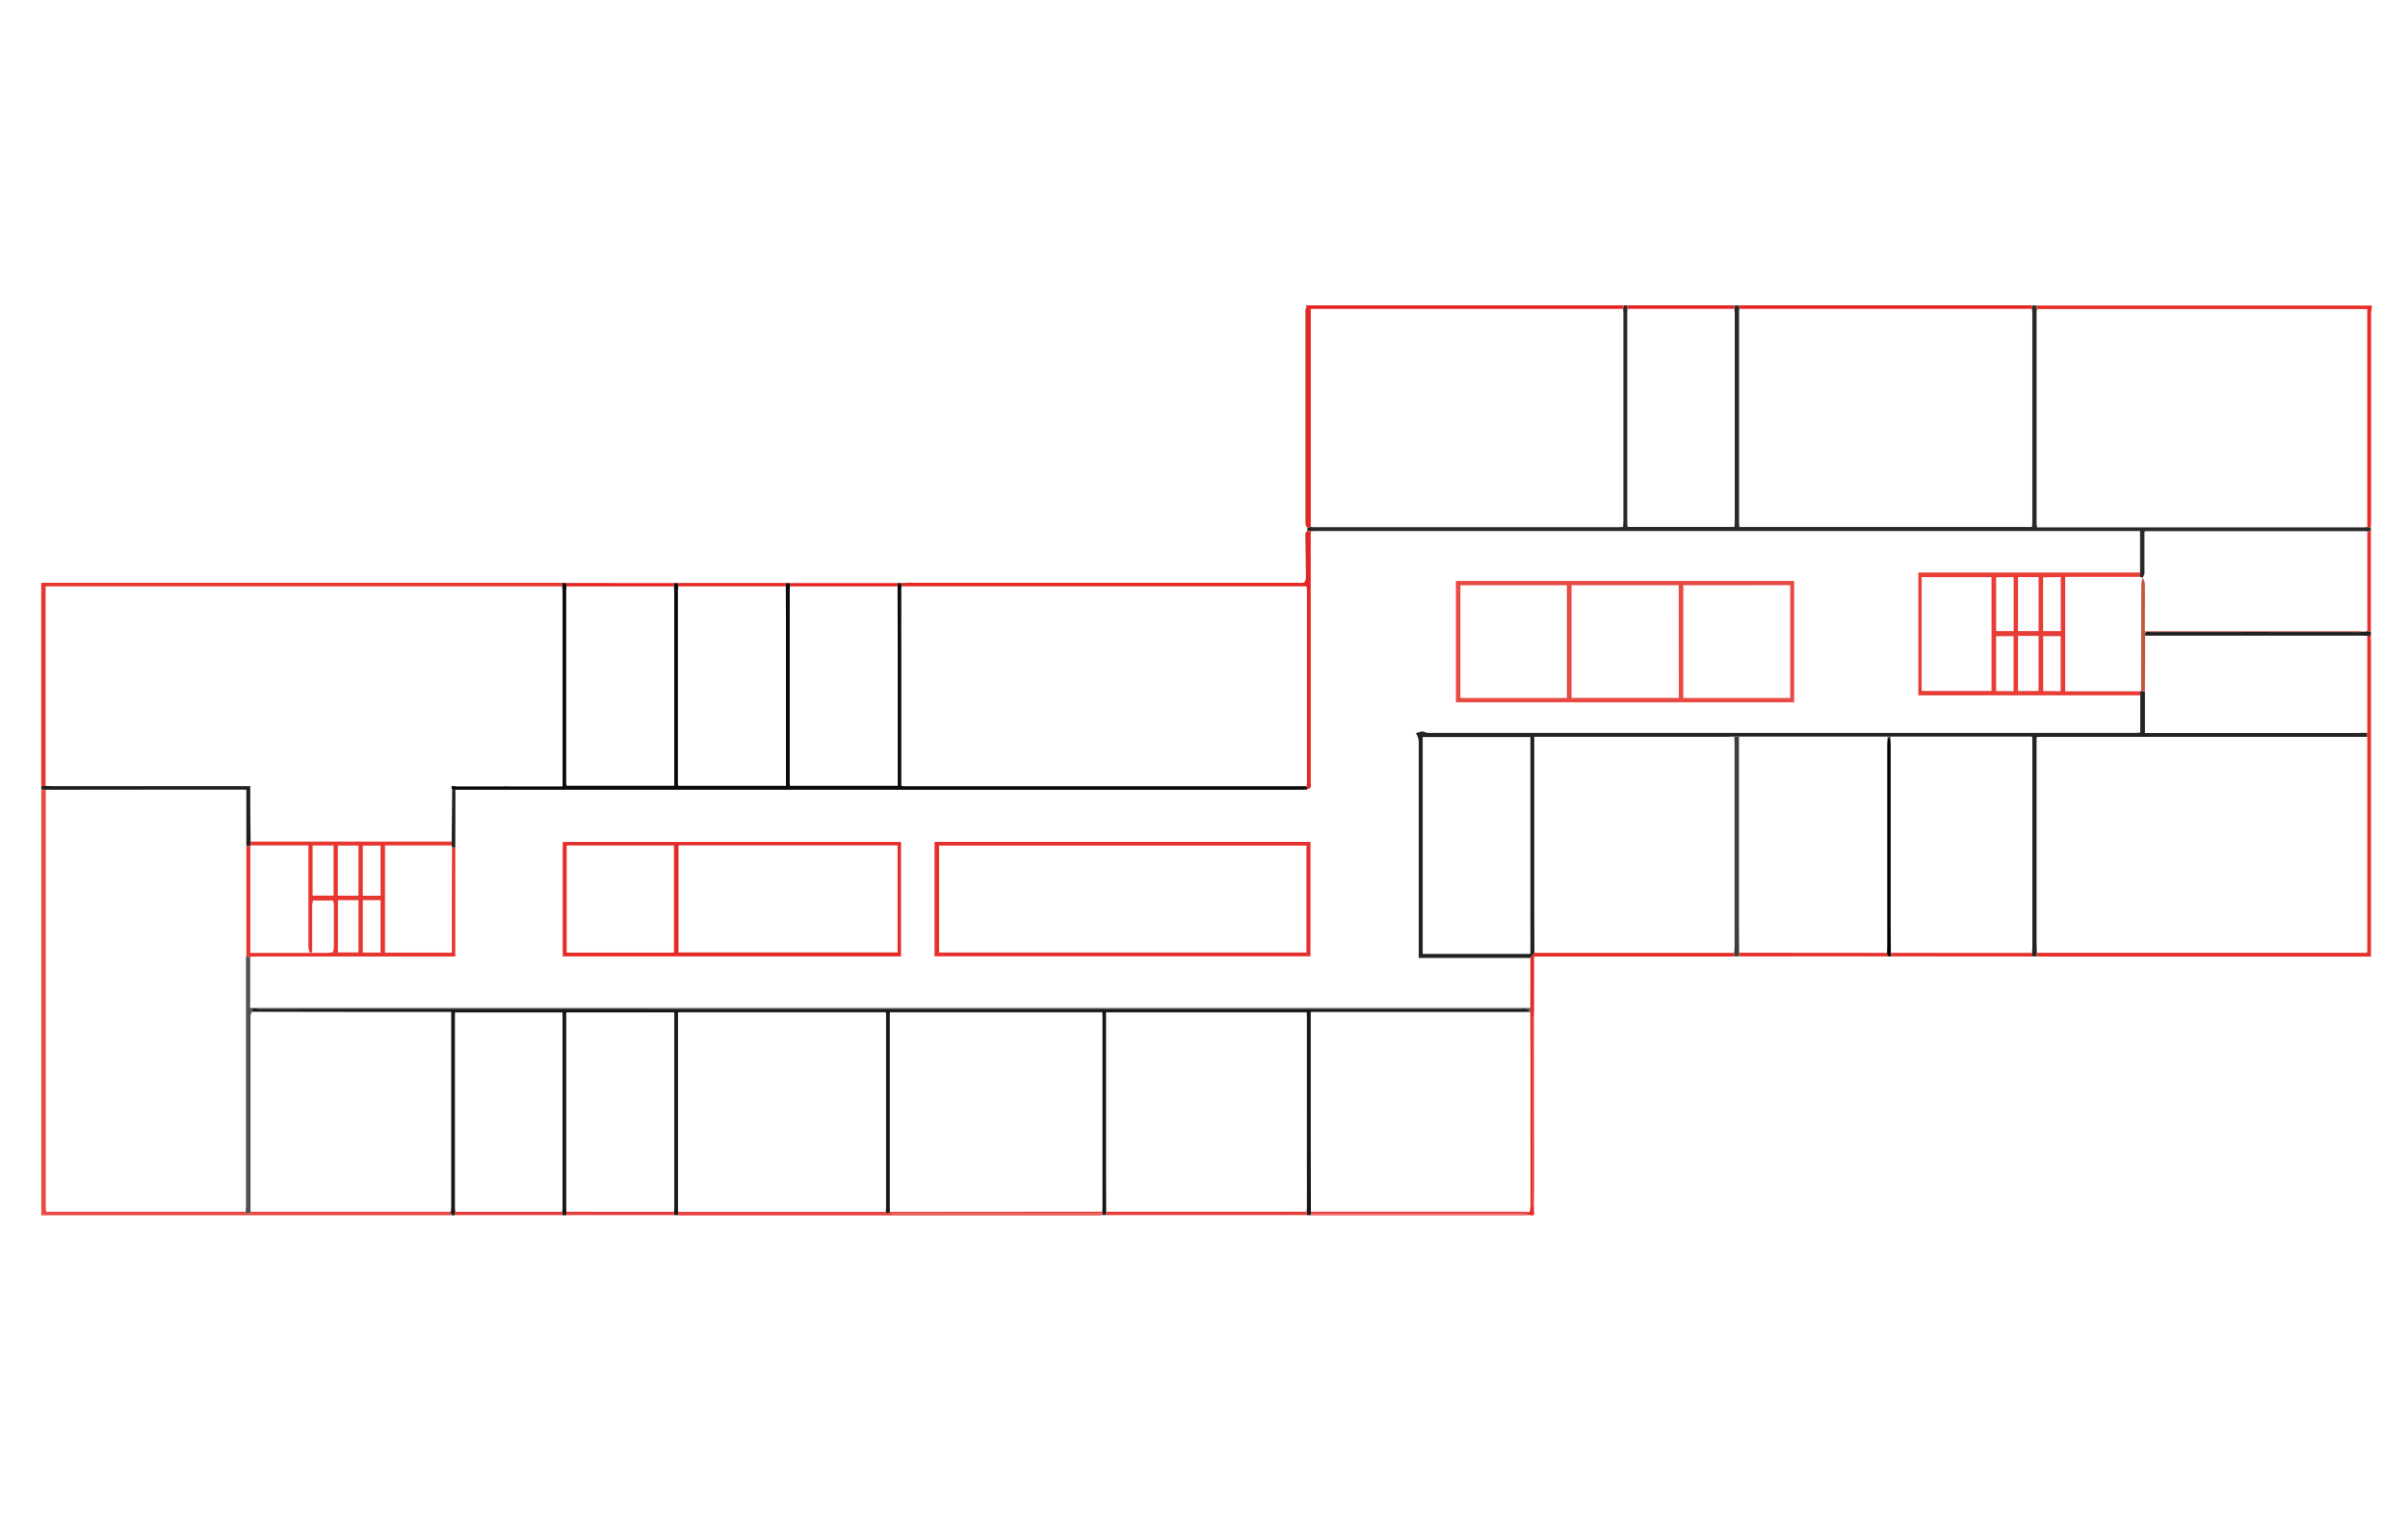 <svg id="Layer_1" data-name="Layer 1" xmlns="http://www.w3.org/2000/svg" viewBox="0 0 950 600"><defs><style>.cls-1{fill:#292928;}.cls-2{fill:#e94944;}.cls-3{fill:#e73530;}.cls-4{fill:#e62b27;}.cls-5{fill:#e52521;}.cls-6{fill:#201f1e;}.cls-7{fill:#0a0b0b;}.cls-8{fill:#171818;}.cls-9{fill:#232322;}.cls-10{fill:#e6302d;}.cls-11{fill:#e83e3e;}.cls-12{fill:#3d3d3c;}.cls-13{fill:#020101;}.cls-14{fill:#e73a39;}.cls-15{fill:#e94546;}.cls-16{fill:#e83d37;}.cls-17{fill:#c45541;}.cls-18{fill:#505050;}.cls-19{fill:#e94943;}</style></defs><path class="cls-1" d="M935.35,208v1.48l-1.41.12c-.38,0-.77-.08-1.15-.08H847.46a13.59,13.59,0,0,0-1.43.14c0,5.6,0,11.08,0,16.55a5.08,5.08,0,0,1-.72,1.68l.06,0-1-.26-.07-1.72V209.47H519.65c-.85,0-1.69.06-2.54.09-1.07-.14-2-.24-2,1.35.08,5.79.1,11.58.14,17.38.07.2.14.41.2.62a13.31,13.31,0,0,0,.31-2q0-51.84,0-103.66a16.39,16.39,0,0,0-.49-2.84h.46a6.45,6.45,0,0,0-.57,1.83q0,42,0,83.91c0,1.57.5,2.15,2,1.7a11.4,11.4,0,0,0,1.15.1H638.42c.59,0,1.19-.05,1.93-.08,0-.9.11-1.65.11-2.4V123.93c0-.69-.06-1.38-.1-2.08l.21-1.4H642l.06,1.39c0,.38-.08.77-.08,1.15q0,41.6,0,83.2c0,.58.1,1.16.15,1.68h42.15c0-.79.11-1.47.11-2.16q0-41,0-82c0-.62-.09-1.23-.14-1.84v-1.39h1.86c0,.46.05.93.07,1.39s-.09.77-.09,1.15V206.2c0,.58.11,1.16.16,1.68H801.69c0-.79.1-1.47.1-2.15q0-41,0-82c0-.62-.09-1.23-.14-1.84v-1.39h1.85c0,.46,0,.93.07,1.4s-.09.76-.09,1.15q0,41.61,0,83.21c0,.58.11,1.15.17,1.78H932.32c.54,0,1.08-.06,1.62-.1Z"/><path class="cls-2" d="M178,479.37c-.85,0-1.7.05-2.55.05l-158,0c-.39,0-.77,0-1.16,0V311.53l1.78.08q0,82.29,0,164.59a17.58,17.58,0,0,0,.18,1.81H97l1,1,1-1,78.9,0Z"/><path class="cls-3" d="M16.27,229.9H221c.31,0,.62.05.92.08l-.09,1.33H18v78.76l-1.73.08Z"/><path class="cls-4" d="M935.35,208l-1.41-.07v-86H803.56c0-.47,0-.94-.07-1.4H935.78c-.12,1.21-.34,2.43-.35,3.65q0,40.54,0,81.08C935.42,206.11,935.37,207,935.35,208Z"/><path class="cls-5" d="M517.12,207.89c-1.53.45-2-.13-2-1.7q0-42,0-83.91a6.45,6.45,0,0,1,.57-1.83H640.57l-.21,1.4H517.12Z"/><path class="cls-5" d="M686.13,121.84c0-.46,0-.93-.07-1.39H801.64v1.39Z"/><path class="cls-6" d="M16.27,310.14l1.74-.08c.85,0,1.69.06,2.54.06H98.73c0,2.42,0,4.48,0,6.55,0,5.09.1,10.19.15,15.28v1.48c0,.12-.07.24-.11.36l-1.58,0v-22.3h-23q-28.08,0-56.15.06l-1.78-.08Z"/><path class="cls-5" d="M684.2,120.45v1.39H642l-.06-1.39Z"/><path class="cls-7" d="M221.84,231.3l.09-1.33h1.42c0,.44.09.89.13,1.33s-.1,1.08-.1,1.61q0,37.79,0,75.57c0,.51.09,1,.13,1.51H266v-2.45q0-37,0-74c0-.77-.06-1.54-.09-2.3L266,230h1.42c.05.44.09.89.14,1.33s-.1.92-.1,1.38q0,38,0,76c0,.44.07.88.11,1.29h42.5c0-18.14,0-36.13,0-54.13,0-8.18,0-16.37-.07-24.55l.08-1.32h1.45c0,.44.09.89.13,1.33s-.1.92-.1,1.38v76c0,.44.08.88.11,1.29h42.5c0-18.14,0-36.13,0-54.13,0-8.18-.05-16.37-.07-24.55,0-.44.05-.88.07-1.32h1.4l.08,1.32c0,.38-.08.76-.08,1.15v76.47c0,.37.05.73.08,1.15.44,0,.74.06,1,.06H515.56l.12,1.33c-1,0-2,.08-3,.08h-333l-1.29,0c-1-2.22.91-1.32,1.54-1.32,13.15-.06,26.3,0,39.45,0h2.56v-76.3C221.94,233,221.87,232.15,221.84,231.3Z"/><path class="cls-5" d="M515.68,311.45l-.12-1.33c0-.31.06-.62.06-.93q0-38.15,0-76.28a14.41,14.41,0,0,0-.18-1.61H355.66l-.08-1.32c.92,0,1.85-.07,2.78-.07H512.15a6.69,6.69,0,0,0,2.29-.09c.4-.15.55-1,.81-1.51,0-5.81-.07-11.6-.15-17.39,0-1.59.94-1.49,2-1.35q0,49.6,0,99.22a4.83,4.83,0,0,1-.05,1.83C516.86,311,516.16,311.18,515.68,311.45Z"/><path class="cls-5" d="M266,230l-.08,1.31H223.48c0-.44-.09-.89-.13-1.33Z"/><path class="cls-5" d="M267.58,231.3c-.05-.44-.09-.89-.14-1.33h42.65c0,.44,0,.88-.08,1.32Z"/><path class="cls-5" d="M354.18,230l-.07,1.32H311.67c0-.44-.09-.89-.13-1.33Z"/><path class="cls-8" d="M178,479.37c0-.45-.09-.89-.14-1.33.05-.61.15-1.22.15-1.84q0-37.67,0-75.33V399.2H141.82l-42.45-.07c0-2.15,1.68-1.17,2.55-1.17q84.68-.07,169.35,0h329a8.8,8.8,0,0,1,2.3.07c.38.1.6.77.89,1.18H517.11c0,11.89,0,23.47,0,35q0,21.92.07,43.82a.49.49,0,0,0,0,.44V479a.77.77,0,0,0-.08.37h-1.46c0-.44-.09-.88-.14-1.32s.1-1.08.1-1.62q0-37.77,0-75.56c0-.51-.06-1-.09-1.52H436.35c0,16.45,0,32.74,0,49,0,9.89,0,19.78.07,29.66l-.07,1.3h-1.41a.87.87,0,0,0-.07-.39V478c0-.46.07-.93.07-1.39v-76c0-.44-.05-.88-.08-1.29H351.14a4.46,4.46,0,0,0-.1.59q0,38.71,0,77.42a4,4,0,0,0,.1.68c-.32.33-.63.66-.95,1l-.71-1c0-.46.1-.93.1-1.39v-76c0-.43-.05-.87-.08-1.29H267.57a8.21,8.21,0,0,0-.08.82q0,38.6,0,77.2a4,4,0,0,0,.1.68c0,.45-.1.89-.14,1.33l-1.44,0c0-.43-.05-.86-.07-1.29s.09-.92.09-1.38v-76c0-.44,0-.87-.07-1.3H223.45c0,.44-.06.75-.06,1.05q0,38.37,0,76.74a7.39,7.39,0,0,0,.1.92l-.13,1.32-1.44,0c0-.43,0-.86-.08-1.29s.09-.92.09-1.38q0-38,0-76.06c0-.44-.06-.87-.09-1.28H179.48v1.29q0,37.92,0,75.83a14.42,14.42,0,0,0,.15,1.6l-.14,1.31Z"/><path class="cls-9" d="M803.4,377.31h-1.51l-.24-1.44c.05-.69.15-1.38.15-2.07v-81.3c0-.59-.06-1.17-.1-1.92H684.22c-.85,0-1.7.06-2.55.06H605.31v2.52q0,25.83,0,51.68c0,10.35,0,20.7.06,31.05l-1.61,2H559.71v-9.2q0-37.9,0-75.8a7.71,7.71,0,0,0-.36-2.18,8.21,8.21,0,0,0-.77-1.42,9.86,9.86,0,0,1,2.45-.71c.83,0,1.67.55,2.51.55q139.2,0,278.39,0c.81,0,1.62-.07,2.45-.11V274.3c0-.52,0-1.05,0-1.58a1.51,1.51,0,0,1,.29-.13l1.55.19v16.39h81.87c1.93,0,3.86-.05,5.8-.08,0,.53,0,1.06,0,1.59-.31,0-.62,0-.93,0H804.93c-.44,0-.88.05-1.46.08v2.66q0,39.06,0,78.11c0,1.47.06,2.94.09,4.4C803.51,376.36,803.45,376.84,803.4,377.31Zm-199.63-1V290.74H561.28v85.57Z"/><path class="cls-10" d="M803.4,377.31l.16-1.43H933.78a6.7,6.7,0,0,0,.16-.81l0-84.4c0-.53,0-1.06,0-1.59q0-19.12,0-38.25l1.39-.12c0,.92.07,1.85.07,2.78q0,59.79,0,119.59v4.28H806.18C805.25,377.35,804.33,377.33,803.4,377.31Z"/><path class="cls-4" d="M603.77,377.9l1.61-2H684.2l.12,1.44H605.23V399.2a15.64,15.64,0,0,0-.37,2.44q0,37,0,73.95a18.77,18.77,0,0,0,.35,2.45c.4,1.77-.77,1.41-1.76,1.29a11.43,11.43,0,0,0-2-.35q-42.13,0-84.27,0v-.52q42.15,0,84.29,0a10.53,10.53,0,0,0,2-.38,16.91,16.91,0,0,0,.34-2.43q0-23.85,0-47.7c0-9.57,0-19.14-.07-28.71v-1.63Z"/><path class="cls-11" d="M434.87,478v.46h-83V479h83a.87.87,0,0,1,.07.39c-.61,0-1.23.06-1.85.06H268.6c-.38,0-.77,0-1.15-.05,0-.44.09-.88.14-1.33l81.89,0,.71,1c.32-.32.63-.65.95-1Z"/><path class="cls-12" d="M684.32,377.32l-.12-1.44c0-.93.13-1.85.13-2.77V293.83c0-1.09-.07-2.17-.11-3.26h1.83c0,3.67,0,7.34,0,11q0,32.52,0,65c0,3.09.05,6.17.08,9.26,0,.48,0,1-.08,1.45Z"/><path class="cls-6" d="M935.35,250.71l-1.39.12c-.85,0-1.7-.09-2.55-.09H846.33c-.4-2.25,1.35-1.42,2.24-1.42q41.07-.06,82.15,0c.75,0,1.51-.1,2.27-.15l1-.19,1.41.13Z"/><path class="cls-13" d="M745.92,377.29h-1.36l-.09-1.4c0-.93.07-1.85.07-2.78q0-39.72,0-79.44c0-.84.12-1.67.18-2.51h1c.07.84.18,1.67.18,2.51q0,33.24,0,66.47c0,5.25,0,10.5.08,15.75C746,376.35,746,376.82,745.92,377.29Z"/><path class="cls-14" d="M515.51,478c0,.44.09.88.14,1.32l-79.3,0c0-.43,0-.86.07-1.3Z"/><path class="cls-10" d="M744.47,375.89l.09,1.4-58.5,0c0-.49.05-1,.08-1.45Z"/><path class="cls-10" d="M745.92,377.29l.1-1.4h55.63l.24,1.44Z"/><path class="cls-14" d="M265.94,478.05c0,.43.05.86.07,1.29l-42.65,0c0-.44.09-.88.13-1.32Z"/><path class="cls-14" d="M221.84,478.05c0,.43,0,.86.08,1.29l-42.42,0c.05-.44.09-.87.14-1.31Z"/><path class="cls-10" d="M935.36,249.07l-1.41-.13V209.56l1.41-.12Z"/><path class="cls-15" d="M517.19,479q42.13,0,84.27,0a11.43,11.43,0,0,1,2,.35c-.84,0-1.69.09-2.54.09H519.65c-.85,0-1.7,0-2.54-.06A.77.77,0,0,1,517.19,479Z"/><path class="cls-15" d="M605.2,478a18.77,18.77,0,0,1-.35-2.45q0-37,0-73.95a15.64,15.64,0,0,1,.37-2.44q0,31.91.06,63.82C605.29,468,605.23,473,605.2,478Z"/><path class="cls-16" d="M844.35,227.56H814.77v45.16h29.64c0,.53,0,1.06,0,1.58h-87.6V225.84h87.52C844.3,226.42,844.32,227,844.35,227.56Zm-86.21,45h27.55V227.67H758.14Zm38-21.7v21.73h8.11V250.84Zm0-23.2v21.29h8.13V227.64Zm16.82,45V250.94h-6.9V272.6Zm-18.57,0V250.94h-6.89V272.6Zm-6.88-44.93v21.22h6.91V227.67Zm18.53,0v21.23H813V227.65Z"/><path class="cls-17" d="M844.7,272.59q0-21.13.1-42.26a12.63,12.63,0,0,1,.53-2.51l-.05,0a6.69,6.69,0,0,1,.91,2.21c.08,5.48,0,11,0,16.44V249h84.25c.84,0,1.68.09,2.51.14-.76.05-1.52.15-2.27.15q-41.07,0-82.15,0c-.89,0-2.64-.83-2.24,1.42q0,11-.08,22Z"/><path class="cls-18" d="M99.37,399.13a5.08,5.08,0,0,0-.55,1.57q0,38.31,0,76.63a4,4,0,0,0,.11.68l-1,1-1-1c0-.92.12-1.84.12-2.76l0-97.92,1.65.13v20.18H603.72c0,.54,0,1.09,0,1.63a.24.24,0,0,1-.29-.1c-.29-.41-.51-1.08-.89-1.18a8.8,8.8,0,0,0-2.3-.07h-329q-84.67,0-169.35,0C101.05,398,99.38,397,99.37,399.13Z"/><path class="cls-3" d="M98.77,333.8v42.09h2.72q13.68,0,27.36,0a23.44,23.44,0,0,0,2.48-.26.21.21,0,0,0,.09-.27,10,10,0,0,0,.3-1.76q0-8.34,0-16.68a8.54,8.54,0,0,0-.34-1.7H123.5a13.47,13.47,0,0,0-.34,2.16c0,5.32,0,10.64,0,16v2.23l-1,.16a11.06,11.06,0,0,1-.48-2.24q0-18.62,0-37.25v-2.79H98.88V332H178.2v1.51H151.89v42.29h26.36v-2.62q0-19.45.08-38.91l1.29,0v43.08h-78c-.92,0-1.85.06-2.77.09l-1.65-.13,0-43.49Zm24.56-.27v19.76h8.27V333.53Zm10,21.56v20.62h8.1V355.09Zm8.09-1.77V333.57h-8.13v19.75Zm8.72,22.46V355.09h-7v20.69Zm0-22.43V333.58h-7v19.77Z"/><path class="cls-6" d="M179.62,334.28l-1.29,0-.13-.76V332q.09-10.23.19-20.46l1.29,0Z"/><path class="cls-15" d="M517.19,478h83.48c.93,0,1.86,0,2.78.06a10.53,10.53,0,0,1-2,.38q-42.15,0-84.29,0A.49.49,0,0,1,517.19,478Z"/><path class="cls-5" d="M434.87,479h-83v-.46h83Z"/><path class="cls-12" d="M745.92,290.59l-.17.57h-1c-.06-.19-.11-.38-.17-.57Z"/><path class="cls-19" d="M707.83,229.17v47.89H574.38V229.17Zm-89.66,1.7h-42v44.49h42Zm44.11,0H620v44.45h42.31Zm1.82,0v44.47h42.19V230.84Z"/><path class="cls-10" d="M368.68,377.26V332.12H517v45.14Zm1.81-1.51H515.43V333.57H370.49Z"/><path class="cls-4" d="M355.47,332.14v45.15H222V332.14Zm-1.35,1.31H267.69v42.28h86.43ZM265.9,375.79V333.51H223.55v42.28Z"/></svg>